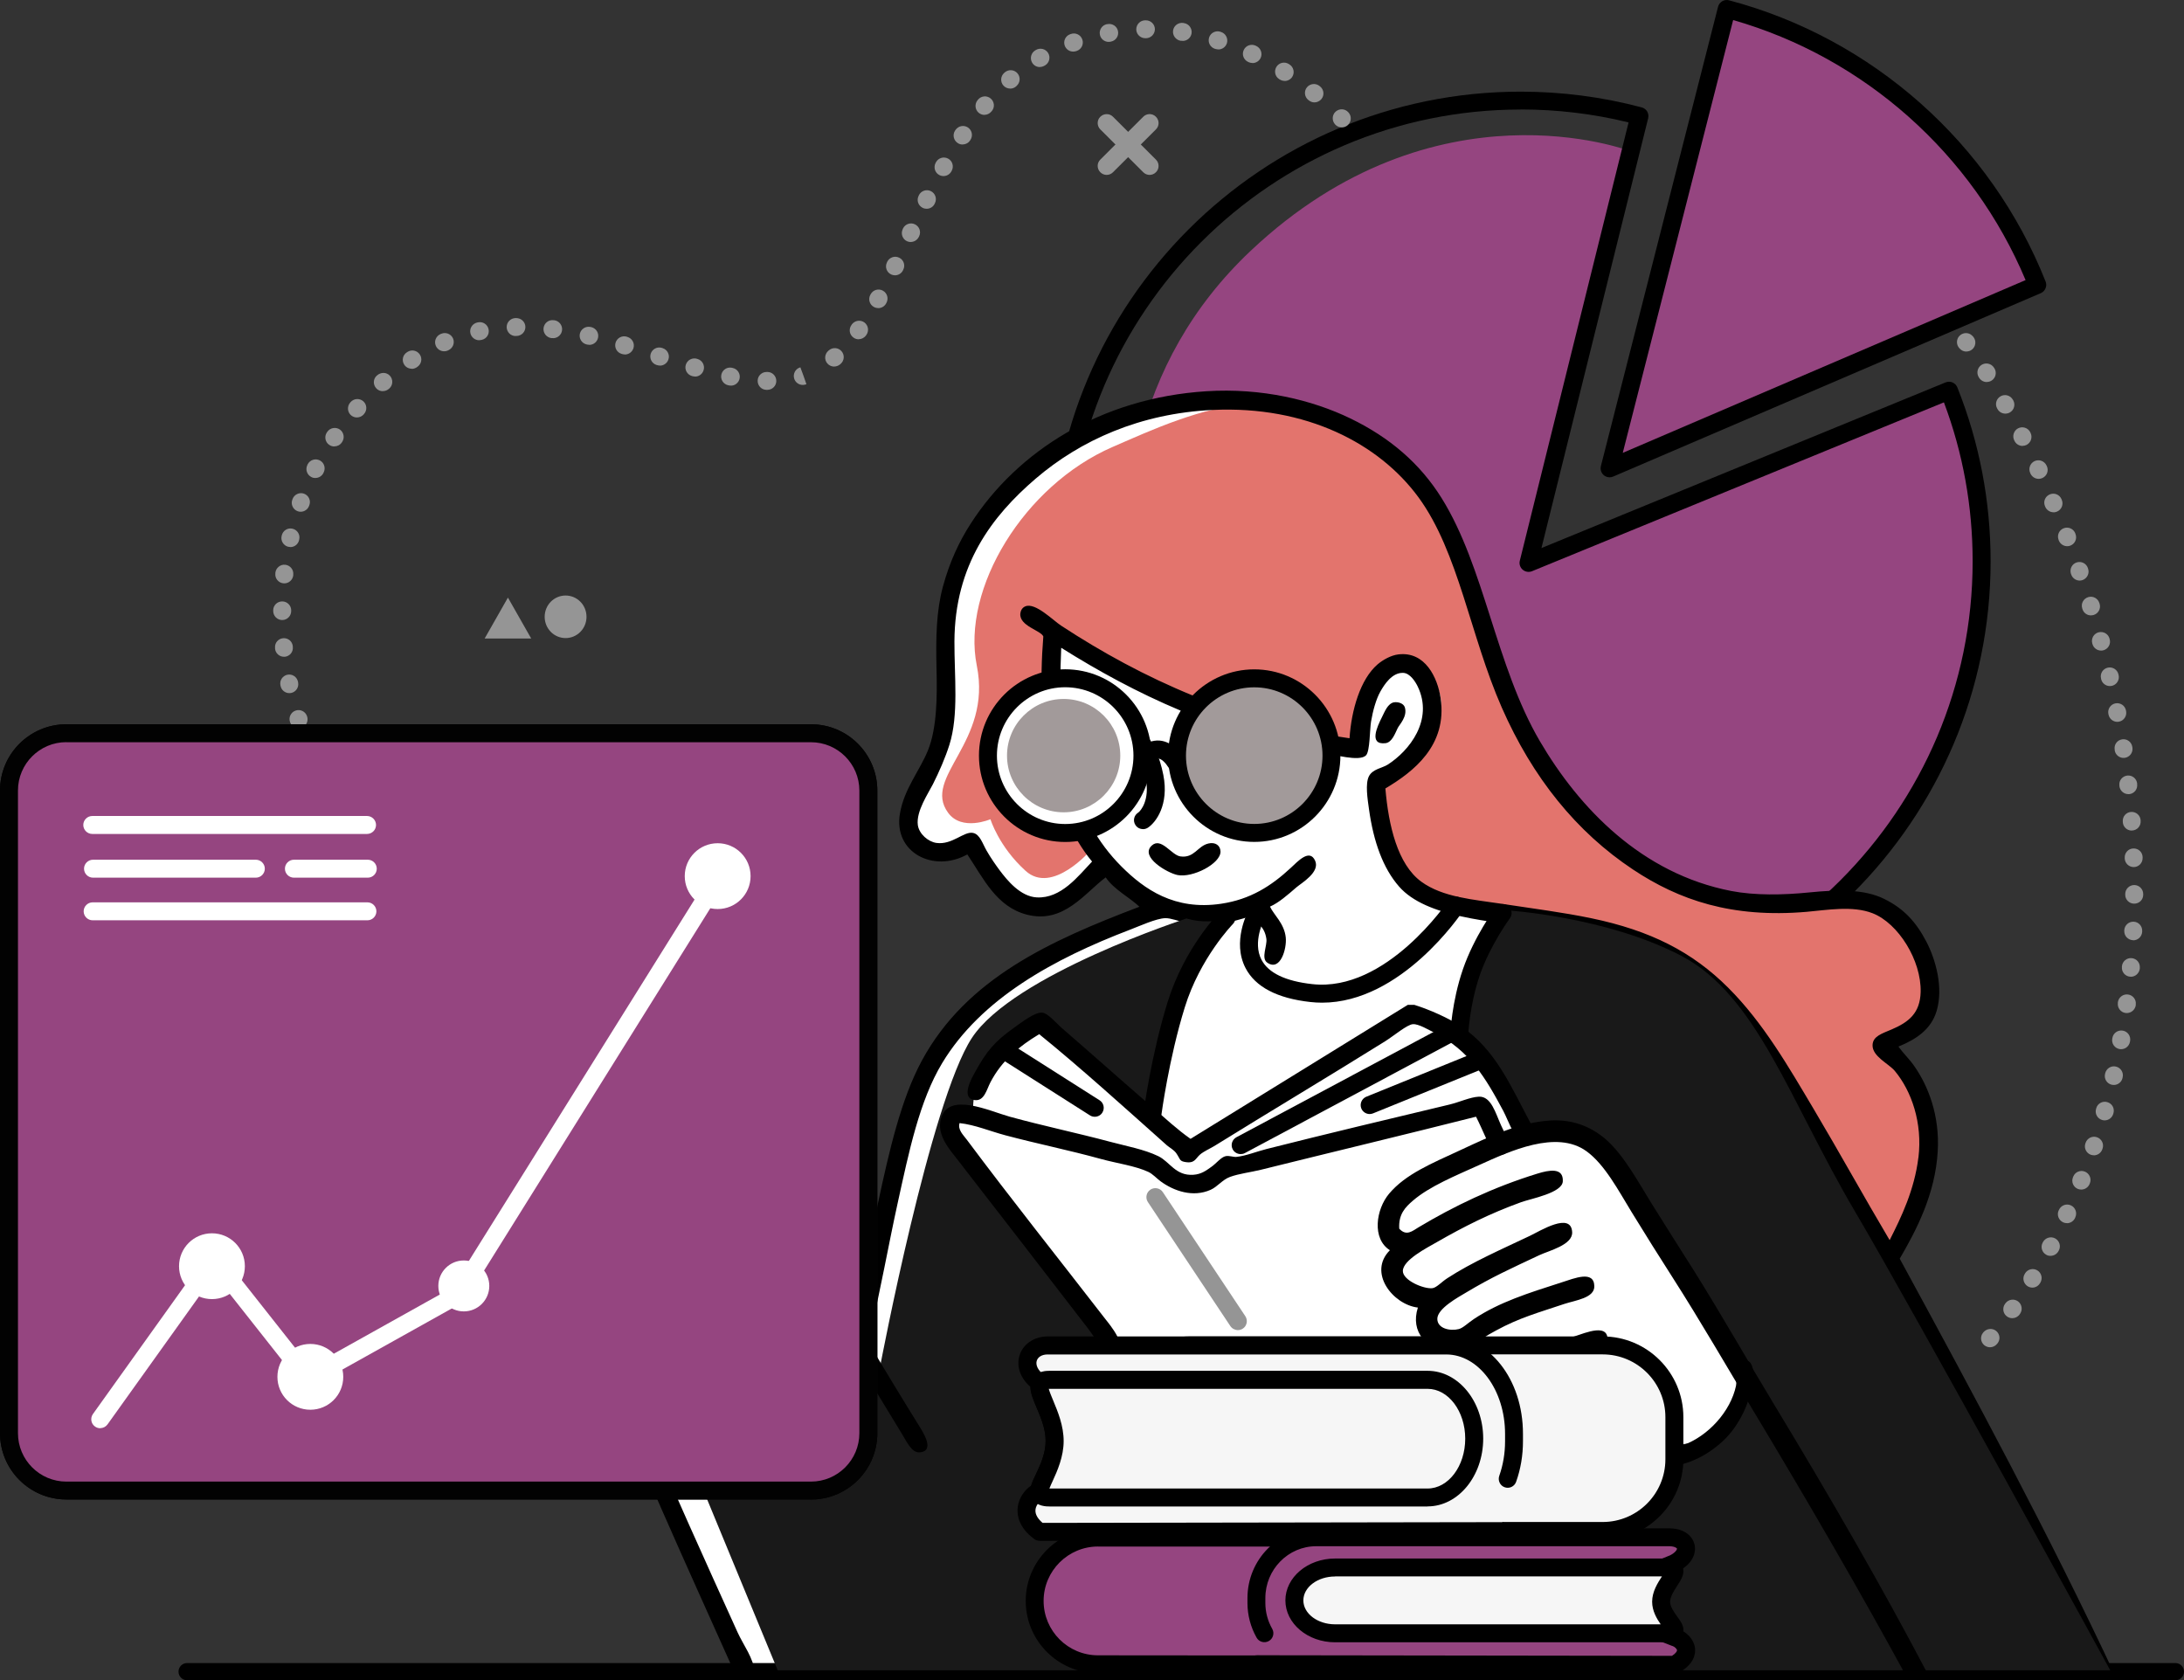 <svg width="607" height="467" viewBox="0 0 607 467" fill="none" xmlns="http://www.w3.org/2000/svg">
<rect x="0" y="0" width="607" height="467" fill="#333333" stroke="none"/>
<g clip-path="url(#clip0_3_4830)">
<path fill-rule="evenodd" clip-rule="evenodd" d="M425.387 157.528L543.017 108.51C543.017 108.51 566.555 176.248 532.66 223.69C493.648 278.273 395.053 301.125 359.214 269.128C324.091 237.786 281.558 131.956 347.649 69.66C398.963 21.276 452.916 41.96 452.916 41.96L425.407 157.549L425.387 157.528Z" fill="#954580"/>
<path d="M422.645 286.517C350.638 286.517 292.059 227.966 292.059 155.994C292.059 84.022 350.638 25.471 422.645 25.471C434.045 25.471 445.364 26.944 456.294 29.849C457.604 30.196 458.402 31.526 458.075 32.856L428.417 152.311L540.725 106.28C541.339 106.035 542.035 106.035 542.649 106.28C543.263 106.546 543.754 107.037 544 107.651C550.14 123.036 553.251 139.3 553.251 156.014C553.251 227.986 494.672 286.538 422.665 286.538L422.645 286.517ZM422.645 30.442C353.381 30.442 297.032 86.763 297.032 155.994C297.032 225.225 353.381 281.546 422.645 281.546C491.908 281.546 548.257 225.225 548.257 155.994C548.257 140.773 545.576 125.92 540.274 111.825L425.776 158.756C424.917 159.104 423.914 158.94 423.197 158.326C422.481 157.712 422.174 156.751 422.399 155.851L452.63 34.022C442.867 31.628 432.776 30.421 422.645 30.421V30.442Z" fill="black"/>
<path fill-rule="evenodd" clip-rule="evenodd" d="M587.064 465.159H207.28C207.28 465.159 174.572 393.269 164.256 365.793C153.961 338.318 141.782 293.003 143.133 285.658C144.484 278.293 146.715 272.647 146.715 272.647C146.715 272.647 144.361 266.018 145.2 262.847C146.039 259.656 146.715 258.694 146.715 258.694C146.715 258.694 144.525 249.14 146.715 245.867C148.905 242.594 149.355 242.839 149.355 242.839C149.355 242.839 147.247 227.045 158.975 224.55C170.703 222.054 197.987 224.365 195.572 233.797C193.157 243.228 185.174 237.356 181.429 236.804C177.663 236.272 174.858 233.879 171.993 235.863C169.127 237.847 167.469 240.957 167.469 240.957C167.469 240.957 175.432 246.194 181.429 251.514C191.049 260.065 188.04 264.525 188.04 264.525L198.417 263.768C198.417 263.768 199.809 253.191 203.125 249.631C206.441 246.072 213.809 242.103 213.113 246.604C212.438 251.104 211.025 258.04 211.414 263.584C211.803 269.128 211.946 274.099 208.406 280.932C204.865 287.766 199.359 293.187 199.359 293.187C199.359 293.187 210.145 321.624 217.473 334.86C224.78 348.097 239.169 371.44 239.169 371.44C239.169 371.44 250.242 310.331 258.225 297.135C266.207 283.96 285.058 266.714 301.248 260.167C317.439 253.621 321.062 252.25 321.062 252.25C321.062 252.25 319.997 251.35 316.354 248.854C312.69 246.358 305.404 240.18 305.404 240.18C305.404 240.18 296.889 253.15 289.93 251.493C282.971 249.836 280.719 248.67 277.485 243.392C274.251 238.093 269.564 233.96 269.564 233.96C269.564 233.96 256.956 240.855 254.479 231.137C252.002 221.399 262.421 212.622 263.158 203.048C263.894 193.474 262.298 168.371 267.313 156.465C276.155 135.454 314.184 96.583 361.261 114.423C408.337 132.242 406.904 154.869 411.06 166.837C415.235 178.825 428.109 224.59 456.335 239.811C484.56 255.032 518.865 246.542 525.394 253.396C531.923 260.249 542.198 272.176 536.897 279.787C531.596 287.418 523.695 291.1 523.695 291.1C523.695 291.1 536.651 296.419 535.382 315.609C534.113 334.799 526.131 350.49 526.131 350.49L587.064 465.138V465.159Z" fill="white"/>
<path fill-rule="evenodd" clip-rule="evenodd" d="M342.307 203.928C344.764 203.6 347.015 205.319 347.343 207.753L348.202 214.136C348.53 216.571 346.81 218.801 344.354 219.128C341.898 219.455 339.647 217.737 339.319 215.302L338.459 208.919C338.132 206.485 339.851 204.255 342.307 203.928Z" fill="black"/>
<path fill-rule="evenodd" clip-rule="evenodd" d="M307.266 203.743C309.722 203.416 311.974 205.135 312.301 207.569L313.161 213.952C313.488 216.387 311.769 218.617 309.313 218.944C306.857 219.271 304.605 217.553 304.278 215.118L303.418 208.735C303.09 206.301 304.81 204.071 307.266 203.743Z" fill="black"/>
<path d="M304.257 310.372C303.807 310.372 303.336 310.249 302.927 309.983L278.017 294.148C276.851 293.412 276.523 291.878 277.26 290.711C277.997 289.545 279.532 289.218 280.699 289.954L305.608 305.789C306.775 306.526 307.103 308.06 306.366 309.226C305.895 309.983 305.076 310.372 304.257 310.372Z" fill="black"/>
<path d="M380.665 309.615C379.682 309.615 378.741 309.022 378.352 308.06C377.84 306.792 378.454 305.339 379.723 304.807L409.913 292.553C411.183 292.041 412.636 292.655 413.168 293.923C413.68 295.192 413.066 296.644 411.797 297.176L381.606 309.431C381.299 309.553 380.972 309.615 380.665 309.615Z" fill="black"/>
<path d="M344.825 320.744C343.925 320.744 343.065 320.274 342.615 319.435C341.96 318.228 342.43 316.714 343.638 316.059L401.562 285.126C402.77 284.472 404.285 284.942 404.94 286.149C405.595 287.356 405.124 288.87 403.916 289.525L345.992 320.458C345.623 320.662 345.214 320.744 344.825 320.744Z" fill="black"/>
<path d="M344.047 369.66C343.249 369.66 342.45 369.271 341.959 368.555L319.035 334.083C318.278 332.937 318.585 331.382 319.731 330.625C320.877 329.868 322.433 330.175 323.19 331.321L346.114 365.793C346.872 366.939 346.565 368.494 345.418 369.251C344.988 369.537 344.518 369.66 344.047 369.66Z" fill="#959595"/>
<path d="M604.605 466.98H52.01C50.679 466.98 49.615 465.916 49.615 464.586C49.615 463.256 50.679 462.192 52.01 462.192H604.605C605.936 462.192 607 463.256 607 464.586C607 465.916 605.936 466.98 604.605 466.98Z" fill="black"/>
<path fill-rule="evenodd" clip-rule="evenodd" d="M303.173 236.252C303.173 236.252 292.488 248.793 285.038 242.021C277.567 235.249 275.275 227.68 275.275 227.68C275.275 227.68 267.333 231.117 263.505 225.879C256.198 215.896 275.807 206.444 271.488 185.024C267.169 163.604 284.608 134.922 309.17 124.243C331.418 114.566 363.021 99.304 391.513 130.421C402.422 142.328 408.583 162.684 417.63 191.203C424.691 213.461 439.694 230.216 458.709 241.816C490.23 261.088 509.675 244.026 523.511 251.391C530.061 254.869 538.33 265.977 537.061 274.304C535.812 282.63 525.107 290.241 525.107 290.241C525.107 290.241 538.862 301.657 536.876 316.939C534.891 332.221 525.906 349.427 525.906 349.427C525.906 349.427 486.648 281.567 476.455 272.299C466.282 263.052 429.358 256.423 415.255 253.764C401.153 251.125 395.381 248.833 390.735 242.614C386.089 236.374 382.568 216.714 382.568 216.714C382.568 216.714 409.279 201.78 397.53 188.011C382.589 170.54 378.393 206.546 378.393 206.546C378.393 206.546 352.378 207.508 331.746 196.379C311.114 185.249 293.266 176.248 293.266 176.248C293.266 176.248 289.029 184.022 293.471 200.757C297.892 217.491 303.234 236.231 303.234 236.231L303.173 236.252Z" fill="#E3746D"/>
<path fill-rule="evenodd" clip-rule="evenodd" d="M527.604 290.834C528.935 292.696 530.593 294.23 531.984 296.215C535.914 301.8 539.128 309.983 538.555 319.926C537.879 331.935 532.558 341.959 527.993 349.815C548.645 387.765 569.543 426.513 588.005 465.977C586.47 465.527 584.424 465.568 582.418 465.588C559.391 419.291 536.713 374.999 511.046 330.503C504.598 319.312 498.642 308.571 491.908 298.015C485.317 287.684 477.662 277.454 467.797 270.519C457.993 263.645 443.522 260.474 428.519 258.162C414.17 255.953 396.404 255.012 388.852 246.399C384.43 241.366 381.749 234.022 380.48 224.877C380.091 222.095 379.395 217.778 380.48 215.712C381.503 213.727 384.185 213.461 385.659 212.52C391.697 208.674 398.492 200.102 394.03 190.793C393.375 189.443 391.901 187.111 390.039 187.009C386.907 186.825 384.717 190.302 383.653 192.185C382.466 194.271 381.565 197.524 381.053 200.552C380.685 202.782 380.767 208.756 379.661 209.922C377.86 211.784 370.676 209.697 367.503 209.124C338.562 203.928 315.535 192.962 294.944 180.032C293.634 207.835 298.301 227.414 311.687 240.814C318.012 247.135 326.444 253.109 339.401 251.166C347.527 249.959 353.319 246.235 358.743 241.203C360.708 239.382 363.983 235.761 365.518 239.218C366.951 242.389 361.711 245.417 360.34 246.583C357.842 248.752 355.366 250.92 352.971 251.964C353.994 254.234 356.942 256.608 357.351 260.536C357.679 263.666 355.837 270.11 352.173 267.512C350.433 266.284 352.234 262.786 351.968 260.945C351.456 257.324 349.205 256.485 347.588 254.562C342.41 256.505 336.146 257.467 329.453 256.362C327.509 256.035 325.442 255.135 323.865 255.175C321.348 255.237 316.64 257.405 314.102 258.367C292.856 266.489 272.695 277.516 261.868 295.437C255.523 305.953 252.616 320.13 249.505 334.287C246.885 346.194 244.818 358.183 241.727 371.153C241.175 373.465 240.131 374.692 238.944 374.733C234.87 374.917 236.835 368.228 237.347 365.773C239.66 354.684 241.83 344.537 244.122 333.899C247.11 320.028 250.426 305.38 256.28 294.639C268.581 272.054 291.628 261.497 316.681 252.004C314.123 249.509 309.62 247.258 307.307 243.842C301.494 248.158 295.64 256.853 285.386 254.193C276.912 252.004 273.309 244.087 268.847 237.459C259.432 242.696 248.257 236.906 250.119 226.104C251.286 219.251 255.564 214.279 257.897 208.572C260.435 202.332 260.476 193.453 260.292 186.047C260.067 176.923 260.251 169.64 262.093 162.929C263.894 156.342 266.453 150.675 269.871 145.397C282.848 125.348 306.017 110.597 335.266 108.735C350.679 107.754 364.699 111.15 375.343 116.305C386.293 121.604 394.685 128.846 400.662 138.42C412.656 157.631 415.685 185.004 427.966 205.973C438.896 224.611 456.253 242.798 481.183 247.626C487.671 248.874 495.47 248.772 502.92 248.015C510.677 247.238 518.066 247.054 523.654 249.815C529.078 252.475 532.517 256.178 535.423 261.763C537.9 266.509 540.254 274.447 538.207 281.096C536.672 286.067 532.639 288.829 527.645 290.855L527.604 290.834ZM533.192 321.726C534.359 312.049 531.268 303.211 526.622 297.626C524.923 295.601 520.338 293.596 520.441 290.445C520.522 287.97 523.06 287.254 525.824 286.067C530.572 284.022 533.642 281.526 533.806 275.716C534.031 266.898 527.584 256.587 520.441 253.805C514.914 251.636 507.73 252.925 502.101 253.416C481.306 255.196 466.63 250.143 453.858 241.653C438.179 231.239 425.981 216.203 417.384 196.624C408.603 176.657 405.41 153.478 394.255 138.236C383.305 123.281 363.021 112.704 337.047 113.932C316.927 114.873 300.307 122.34 287.801 133.06C275.725 143.433 265.347 156.956 265.266 178.293C265.225 187.847 266.494 198.69 263.874 206.976C262.768 210.495 261.029 214.484 259.289 217.942C257.958 220.56 254.581 225.491 255.093 229.296C255.441 231.792 257.999 233.96 260.271 234.267C264.651 234.881 267.906 230.953 270.444 231.485C272.368 231.874 273.064 234.451 274.231 236.456C275.377 238.461 276.809 240.486 277.812 241.837C279.941 244.68 283.605 249.181 288.169 249.406C294.944 249.754 299.672 243.473 303.52 239.443C292.12 225.634 287.924 202.23 289.97 176.882C289.315 175.204 283.216 173.977 283.584 170.499C283.646 169.865 283.994 168.903 284.976 168.514C287.76 167.369 292.672 172.422 294.944 173.895C317.377 188.604 343.822 200.716 375.077 205.176C375.588 197.361 378.065 188.789 382.854 184.656C384.308 183.408 386.58 182.119 388.626 181.874C396.097 180.953 399.556 188.338 400.395 194.026C402.319 207.262 392.781 214.505 385.044 219.128C385.904 229.439 388.442 240.221 395.012 245.028C401.01 249.406 409.463 249.979 417.548 251.207C426.021 252.495 434.516 253.58 442.273 255.196C458.709 258.612 470.335 264.525 480.344 274.529C490.066 284.247 497.025 296.358 504.066 308.203C511.169 320.151 517.943 332.446 525.189 344.66C528.464 338.215 532.087 330.625 533.172 321.747L533.192 321.726Z" fill="black"/>
<path fill-rule="evenodd" clip-rule="evenodd" d="M387.459 195.192C388.401 195.008 390.079 195.397 390.448 196.583C391.226 199.14 388.954 201.35 388.462 202.352C387.746 203.784 386.907 206.321 385.065 206.546C380.316 207.078 382.813 201.861 384.062 199.365C384.901 197.688 385.679 195.54 387.459 195.171V195.192Z" fill="black"/>
<path fill-rule="evenodd" clip-rule="evenodd" d="M335.819 234.431C337.784 233.96 339.155 234.963 339.217 236.62C339.319 240.016 331.459 244.046 327.263 243.187C324.5 242.635 316.743 238.175 320.079 235.024C322.719 232.528 325.564 237.663 328.062 238.011C331.93 238.563 332.831 235.126 335.839 234.431H335.819Z" fill="black"/>
<path fill-rule="evenodd" clip-rule="evenodd" d="M216.531 333.53C216.531 333.53 208.569 361.558 192.563 367.287C176.578 373.015 176.905 369.169 176.905 369.169L216.143 464.197H586.491C586.491 464.197 533.336 366.877 515.365 336.354C497.394 305.81 488.326 276.657 467.265 265.63C446.183 254.623 418.592 252.986 418.592 252.986C418.592 252.986 409.299 265.486 408.215 271.644C407.13 277.823 405.758 288.625 405.758 288.625C405.758 288.625 411.94 289.627 414.805 295.601C417.671 301.575 424.057 314.463 424.057 314.463C424.057 314.463 433.022 306.403 444.627 319.558C456.233 332.712 485.195 381.034 485.195 381.034C485.195 381.034 488.06 392.512 479.525 397.442C471.01 402.372 463.683 401.411 463.683 401.411L330.497 398.956L311.073 374.447C311.073 374.447 265.45 317.798 265.041 313.911C264.631 310.044 270.506 309.39 270.506 309.39C270.506 309.39 269.605 301.493 275.029 296.01C280.453 290.527 290.114 283.94 290.114 283.94L320.304 308.837C320.304 308.837 320.652 287.847 326.158 276.779C331.664 265.732 340.875 255.462 340.875 255.462C340.875 255.462 335.676 256.812 330.497 255.462C325.319 254.112 329.74 255.278 329.74 255.278C329.74 255.278 281.661 270.846 270.117 288.461C258.573 306.096 244.654 379.541 244.654 379.541L216.552 333.53H216.531Z" fill="#191919"/>
<path fill-rule="evenodd" clip-rule="evenodd" d="M217.145 330.912C217.309 337.684 215.201 342.859 212.949 347.851C210.821 352.598 208.037 357.119 204.373 360.597C198.028 366.632 188.899 372.381 177.458 371.562C173.794 371.296 170.642 369.885 167.49 368.166C164.972 366.816 160.367 364.77 160.715 361.783C160.756 361.456 161.554 360.208 162.107 359.983C163.99 359.267 167.244 362.683 168.882 363.563C171.317 364.893 174.613 366.12 176.864 366.346C188.551 367.553 197.987 360.719 203.186 354.787C207.771 349.57 210.8 342.491 212.56 334.86C213.195 332.098 213.625 327.904 217.145 330.871V330.912Z" fill="black"/>
<path fill-rule="evenodd" clip-rule="evenodd" d="M487.262 381.321V383.305C486.464 389.893 483.291 396.337 478.89 400.449C474.49 404.561 468.247 407.917 461.349 407.63C460.612 406.219 460.06 405.809 460.162 404.848C460.449 402.127 465.463 402.475 467.735 401.656C474.797 399.12 480.999 392.225 482.493 385.126C482.8 383.633 482.063 378.58 484.478 378.15C486.545 377.782 487.098 379.439 487.262 381.341V381.321Z" fill="black"/>
<path fill-rule="evenodd" clip-rule="evenodd" d="M167.408 220.13H176.373C183.271 221.031 190.701 222.749 194.712 226.698C198.437 230.38 199.277 238.686 193.32 240.855C184.642 243.985 173.958 233.817 168.595 241.857C173.876 243.657 178.154 246.174 182.35 249.631C185.85 252.495 190.475 256.628 191.315 262.193C191.847 265.732 190.475 268.351 189.329 269.967C188.654 270.908 187.2 271.808 186.934 272.954C186.648 274.243 187.057 275.756 186.934 276.943C186.443 281.28 184.785 283.51 183.537 287.111C182.534 290.016 182.35 291.796 180.937 293.882C179.812 295.56 178.461 297.34 176.352 298.67C170.601 302.291 159.691 300.245 162.393 291.489C159.712 290.057 154.984 290.466 155.414 286.906C155.762 284.022 159.139 284.799 161.8 285.72C164.461 286.64 166.855 287.827 167.572 289.709C168.493 292.082 166.548 293.555 167.961 294.68C170.089 296.399 173.057 294.537 174.531 293.289C187.241 282.569 164.379 268.842 151.995 272.77C142.089 275.92 145.548 294.353 147.8 304.643C149.498 312.315 152.139 321.89 154.574 329.541C168.8 374.161 186.955 413.849 205.008 453.682C206.666 457.323 209.388 460.719 209.797 464.831C208.139 464.034 205.929 463.788 203.616 463.645C190.619 434.615 176.966 404.93 164.952 373.976C155.803 350.429 146.592 327.516 141.823 300.859C140.615 294.169 139.408 286.251 140.82 279.132C141.229 277.066 142.785 274.611 142.805 272.954C142.846 271.235 141.721 268.821 141.618 266.387C141.495 263.686 141.905 261.456 142.805 259.206C141.925 255.482 141.618 252.168 142.601 248.445C143.297 245.806 145.671 243.698 145.998 242.062C146.694 238.522 146.715 235.883 147.8 233.101C150.89 225.102 157.215 221.358 167.326 220.151L167.408 220.13ZM174.592 225.306C161.227 224.631 152.2 228.866 151.463 240.241C155.066 239.238 160.572 239.525 164.031 240.446C164.379 237.07 168.288 233.94 171.809 233.469C178.276 232.61 185.891 237.336 192.133 235.454C193.587 227.782 181.633 225.634 174.592 225.286V225.306ZM181.367 255.585C175.923 250.143 166.773 245.376 158.443 244.824C150.993 244.333 146.612 247.054 147.288 254.193C161.759 247.524 179.668 256.423 185.358 266.755C187.548 262.847 184.089 258.306 181.367 255.605V255.585ZM157.849 256.976C150.542 257.058 144.954 260.822 147.288 269.128C158.279 263.379 173.241 269.333 179.177 276.104C179.893 276.923 180.671 278.887 181.367 278.498C184.253 265.957 169.844 256.853 157.849 256.976Z" fill="black"/>
<path fill-rule="evenodd" clip-rule="evenodd" d="M200.894 293.248C215.958 330.175 235.157 363.522 255.318 396.071C256.383 397.79 260.128 403.354 255.523 403.641C253.333 403.784 251.839 400.368 250.529 398.26C231.186 366.714 211.291 332.999 196.902 297.033C195.47 297.504 193.116 297.585 192.522 295.846C191.847 293.862 194.262 292.041 195.511 290.855C199.768 286.845 204.128 282.364 206.481 276.902C208.467 272.299 208.713 267.553 208.876 262.745C209.06 257.59 210.248 253.334 210.862 248.199C203.882 247.279 202.142 254.93 201.487 261.743C201.221 264.607 201.242 266.857 198.888 266.918C194.467 267.041 196.8 257.753 197.496 254.971C198.867 249.488 201.712 243.248 208.262 242.614C210.616 242.389 214.137 243.044 215.446 245.396C217.33 248.792 214.832 255.278 214.444 259.144C213.891 264.729 214.055 269.66 213.052 273.69C210.964 282.017 206.093 287.602 200.894 293.207V293.248Z" fill="black"/>
<path fill-rule="evenodd" clip-rule="evenodd" d="M536.201 465.997C534.134 466.182 532.537 466.857 530.429 467C516.92 442.164 502.633 417.573 487.18 391.877C479.934 379.848 472.689 367.266 464.849 355.012C461.226 349.345 457.276 343.084 453.49 336.886C449.805 330.871 446.019 323.629 440.922 319.946C432.592 313.911 419.615 319.946 411.223 323.731C404.591 326.738 397.346 329.664 392.679 333.694C390.612 335.474 388.647 337.438 388.892 341.468C390.898 343.678 392.597 342.082 394.275 341.08C404.039 335.249 414.866 329.991 427.372 326.145C430.381 325.224 434.577 324.324 434.352 328.334C434.168 331.546 425.51 333.121 422.787 334.103C414.027 337.274 406.904 340.875 399.27 345.253C396.609 346.787 389.916 350.183 389.895 353.232C389.895 355.85 395.688 358.264 398.062 358.019C399.249 357.896 400.58 356.321 402.258 355.237C409.115 350.777 417.261 347.237 425.182 343.473C427.986 342.143 436.706 336.661 436.951 342.471C437.095 346.01 430.524 347.565 427.782 348.854C419.881 352.577 414.662 354.909 407.457 359.226C405.39 360.474 399.413 363.665 399.474 366.591C399.536 369.251 403.036 369.987 405.451 369.373C406.638 369.066 407.969 367.696 409.627 366.591C416.708 361.886 424.711 359.39 433.943 356.423C437.647 355.237 442.989 352.986 443.112 357.426C443.194 360.76 437.893 361.354 434.741 362.397C427.372 364.872 422.317 366.223 415.808 369.762C413.454 371.051 408.828 373.485 409.033 376.145C409.299 379.664 415.542 377.72 418.203 376.943C425.162 374.917 430.443 373.608 437.729 371.358C440.451 370.519 447.656 367.307 446.694 373.158C446.305 375.572 441.925 376.227 438.916 377.147C435.355 378.232 432.981 378.845 429.747 379.746C420.27 382.344 404.08 389.995 402.831 375.552C396.629 375.081 391.881 370.294 394.071 363.399C387.132 362.581 380.091 353.661 386.293 347.462C381.237 344.271 382.404 336.108 386.088 331.73C390.694 326.288 397.816 323.383 406.024 319.578C414.211 315.773 422.03 312.008 430.75 311.415C437.627 310.945 443.01 313.625 446.694 317C451.504 321.399 455.25 328.395 459.057 334.533C462.966 340.834 466.978 347.074 470.621 352.863C478.399 365.261 485.604 377.986 492.952 390.118C508.753 416.243 522.999 440.854 536.201 466.038V465.997Z" fill="black"/>
<path fill-rule="evenodd" clip-rule="evenodd" d="M206.686 466.202C206.481 466.652 205.437 466.284 204.885 466.407C205.089 465.609 206.092 466.223 206.686 466.202Z" fill="black"/>
<path fill-rule="evenodd" clip-rule="evenodd" d="M447.349 130.155L566.207 79.173C551.368 41.714 519.356 12.93 479.893 2.496L447.349 130.155Z" fill="#954580"/>
<path d="M447.349 132.651C446.776 132.651 446.183 132.447 445.732 132.058C445.016 131.444 444.709 130.462 444.934 129.542L477.499 1.882C477.662 1.248 478.072 0.696 478.645 0.348C479.218 -9.92176e-06 479.914 -0.082 480.548 0.082C520.42 10.638 553.312 39.853 568.54 78.253C569.032 79.501 568.438 80.933 567.21 81.465L448.352 132.447C448.045 132.59 447.697 132.651 447.37 132.651H447.349ZM481.695 5.565L451.013 125.859L562.973 77.844C548.277 42.799 518.169 16.019 481.674 5.565H481.695Z" fill="black"/>
<path d="M319.506 48.609C318.872 48.609 318.237 48.363 317.746 47.872L305.813 35.966C304.831 34.984 304.831 33.408 305.813 32.447C306.795 31.485 308.372 31.465 309.334 32.447L321.266 44.353C322.249 45.335 322.249 46.911 321.266 47.872C320.775 48.363 320.141 48.609 319.506 48.609Z" fill="#959595"/>
<path d="M307.573 48.609C306.939 48.609 306.304 48.363 305.813 47.872C304.831 46.89 304.831 45.315 305.813 44.353L317.746 32.447C318.728 31.465 320.304 31.465 321.266 32.447C322.249 33.429 322.249 35.004 321.266 35.965L309.334 47.872C308.842 48.363 308.208 48.609 307.573 48.609Z" fill="#959595"/>
<path d="M141.168 166.08L147.636 177.455H134.7L141.168 166.08Z" fill="#959595"/>
<path fill-rule="evenodd" clip-rule="evenodd" d="M157.194 165.507C160.408 165.507 163.007 168.146 163.007 171.42C163.007 174.693 160.408 177.332 157.194 177.332C153.981 177.332 151.381 174.693 151.381 171.42C151.381 168.146 153.981 165.507 157.194 165.507Z" fill="#959595"/>
<path d="M553.087 374.427C552.534 374.427 551.982 374.242 551.511 373.874C550.447 372.994 550.283 371.44 551.163 370.376L551.245 370.273C552.125 369.21 553.722 369.026 554.786 369.885C555.85 370.764 556.035 372.299 555.154 373.363L555.032 373.506C554.54 374.099 553.824 374.427 553.108 374.427H553.087ZM559.268 366.346C558.757 366.346 558.266 366.202 557.815 365.875C556.689 365.077 556.444 363.522 557.242 362.397L557.344 362.254C558.143 361.129 559.698 360.863 560.824 361.64C561.95 362.438 562.216 363.993 561.438 365.118L561.315 365.302C560.824 365.977 560.067 366.346 559.289 366.346H559.268ZM564.856 357.855C564.426 357.855 563.976 357.733 563.567 357.487C562.4 356.771 562.011 355.237 562.728 354.071L562.83 353.886C563.546 352.72 565.081 352.352 566.248 353.068C567.415 353.784 567.783 355.319 567.067 356.485L566.964 356.648C566.494 357.426 565.675 357.855 564.836 357.855H564.856ZM569.912 349.038C569.523 349.038 569.134 348.956 568.766 348.751C567.538 348.117 567.067 346.603 567.701 345.396L567.804 345.192C568.459 343.985 569.973 343.535 571.181 344.169C572.388 344.823 572.859 346.337 572.204 347.544L572.122 347.688C571.672 348.547 570.812 349.017 569.912 349.017V349.038ZM574.435 339.934C574.087 339.934 573.739 339.873 573.412 339.709C572.163 339.136 571.59 337.663 572.163 336.415L572.266 336.211C572.839 334.963 574.333 334.41 575.581 335.003C576.83 335.576 577.362 337.07 576.789 338.318L576.728 338.481C576.318 339.402 575.397 339.954 574.456 339.954L574.435 339.934ZM578.447 330.605C578.14 330.605 577.833 330.544 577.546 330.441C576.257 329.95 575.622 328.498 576.134 327.209L576.216 327.004C576.728 325.715 578.181 325.102 579.45 325.613C580.719 326.125 581.353 327.577 580.842 328.846L580.78 329.009C580.391 329.991 579.45 330.605 578.447 330.605ZM581.947 321.071C581.681 321.071 581.415 321.031 581.149 320.949C579.839 320.499 579.143 319.087 579.593 317.798L579.655 317.614C580.105 316.305 581.517 315.609 582.807 316.059C584.117 316.509 584.813 317.921 584.362 319.21L584.301 319.394C583.953 320.437 582.97 321.092 581.947 321.092V321.071ZM584.956 311.374C584.731 311.374 584.485 311.333 584.26 311.272C582.93 310.883 582.172 309.513 582.561 308.183L582.602 308.019C582.97 306.689 584.342 305.912 585.672 306.301C587.003 306.669 587.78 308.04 587.392 309.369L587.33 309.574C587.023 310.658 586.02 311.374 584.935 311.374H584.956ZM587.473 301.534C587.289 301.534 587.084 301.513 586.9 301.472C585.57 301.145 584.731 299.815 585.058 298.465L585.099 298.301C585.406 296.951 586.737 296.112 588.067 296.419C589.418 296.726 590.257 298.056 589.95 299.386L589.909 299.611C589.643 300.756 588.62 301.534 587.494 301.534H587.473ZM589.52 291.591C589.377 291.591 589.213 291.591 589.07 291.55C587.719 291.305 586.818 290.016 587.064 288.645L587.105 288.441C587.351 287.09 588.64 286.19 590.011 286.436C591.362 286.681 592.263 287.97 592.017 289.341L591.976 289.545C591.751 290.752 590.707 291.591 589.52 291.591ZM591.096 281.546C590.973 281.546 590.871 281.546 590.748 281.526C589.377 281.342 588.435 280.073 588.62 278.702V278.539C588.824 277.168 590.073 276.207 591.444 276.391C592.816 276.575 593.778 277.823 593.593 279.173V279.398C593.389 280.646 592.324 281.546 591.096 281.546ZM592.222 271.44C592.222 271.44 592.079 271.44 591.997 271.44C590.625 271.317 589.623 270.11 589.745 268.739V268.535C589.889 267.164 591.096 266.162 592.468 266.284C593.839 266.407 594.842 267.614 594.719 268.985V269.189C594.576 270.478 593.491 271.46 592.222 271.46V271.44ZM592.897 261.313C591.424 261.252 590.359 260.106 590.4 258.735V258.51C590.482 257.139 591.649 256.096 593.02 256.157C594.392 256.219 595.456 257.405 595.374 258.776V258.94C595.313 260.29 594.207 261.333 592.877 261.333L592.897 261.313ZM593.163 251.145C591.751 251.145 590.646 250 590.666 248.629V248.465C590.666 247.094 591.792 245.969 593.163 245.969C594.535 245.969 595.661 247.094 595.661 248.465V248.69C595.661 250.061 594.535 251.145 593.163 251.145ZM593.02 240.977C591.669 240.977 590.564 239.893 590.523 238.543V238.379C590.462 237.009 591.547 235.842 592.918 235.802C594.33 235.761 595.456 236.824 595.497 238.195V238.42C595.538 239.791 594.453 240.937 593.082 240.977C593.061 240.977 593.041 240.977 593.02 240.977ZM592.468 230.83C591.158 230.83 590.073 229.807 589.991 228.498V228.334C589.868 226.964 590.892 225.757 592.263 225.654C593.655 225.552 594.842 226.575 594.944 227.946V228.171C595.047 229.541 594.003 230.728 592.631 230.81C592.57 230.81 592.529 230.81 592.468 230.81V230.83ZM591.526 220.703C590.257 220.703 589.193 219.742 589.049 218.473V218.31C588.865 216.939 589.848 215.712 591.219 215.548C592.59 215.384 593.819 216.366 593.982 217.737V217.962C594.146 219.333 593.164 220.56 591.792 220.703C591.71 220.703 591.608 220.703 591.526 220.703ZM590.196 210.638C588.968 210.638 587.903 209.738 587.739 208.49V208.326C587.494 206.976 588.435 205.687 589.786 205.482C591.137 205.257 592.427 206.198 592.631 207.569L592.672 207.794C592.856 209.165 591.915 210.413 590.544 210.617C590.421 210.617 590.298 210.638 590.196 210.638ZM588.476 200.613C587.289 200.613 586.245 199.775 586.02 198.568L585.979 198.404C585.713 197.054 586.593 195.744 587.944 195.478C589.295 195.212 590.605 196.092 590.871 197.442L590.912 197.667C591.158 199.018 590.257 200.327 588.906 200.572C588.763 200.593 588.599 200.613 588.456 200.613H588.476ZM586.389 190.671C585.263 190.671 584.239 189.893 583.973 188.748L583.932 188.523C583.625 187.172 584.485 185.843 585.815 185.556C587.146 185.249 588.497 186.109 588.783 187.438L588.824 187.602C589.152 188.932 588.313 190.282 586.982 190.609C586.798 190.65 586.593 190.671 586.409 190.671H586.389ZM583.953 180.81C582.868 180.81 581.865 180.094 581.558 178.989L581.497 178.784C581.149 177.455 581.927 176.084 583.257 175.736C584.587 175.388 585.959 176.166 586.307 177.496L586.348 177.659C586.716 178.989 585.938 180.36 584.608 180.728C584.383 180.789 584.158 180.81 583.932 180.81H583.953ZM581.149 171.031C580.084 171.031 579.102 170.356 578.774 169.271L578.713 169.067C578.304 167.757 579.041 166.366 580.371 165.957C581.681 165.548 583.073 166.284 583.482 167.614L583.544 167.798C583.953 169.108 583.216 170.499 581.906 170.908C581.66 170.99 581.415 171.01 581.169 171.01L581.149 171.031ZM578.017 161.354C576.994 161.354 576.032 160.72 575.663 159.697L575.581 159.472C575.152 158.163 575.848 156.751 577.137 156.321C578.447 155.871 579.859 156.587 580.289 157.876L580.33 158.019C580.801 159.308 580.105 160.74 578.815 161.211C578.529 161.313 578.263 161.354 577.976 161.354H578.017ZM574.538 151.8C573.535 151.8 572.593 151.186 572.204 150.204L572.143 150.02C571.652 148.731 572.286 147.299 573.576 146.808C574.865 146.317 576.298 146.951 576.789 148.24L576.85 148.424C577.342 149.713 576.707 151.145 575.418 151.636C575.131 151.759 574.824 151.8 574.517 151.8H574.538ZM570.731 142.369C569.769 142.369 568.847 141.796 568.438 140.855L568.356 140.65C567.824 139.382 568.418 137.929 569.707 137.397C570.976 136.866 572.429 137.459 572.962 138.748L573.023 138.911C573.576 140.18 572.982 141.632 571.713 142.185C571.386 142.328 571.058 142.389 570.731 142.389V142.369ZM566.596 133.081C565.654 133.081 564.774 132.549 564.345 131.649L564.263 131.465C563.69 130.217 564.222 128.744 565.47 128.15C566.719 127.578 568.193 128.109 568.786 129.357L568.868 129.521C569.462 130.769 568.929 132.242 567.681 132.835C567.333 132.999 566.985 133.081 566.616 133.081H566.596ZM562.134 123.936C561.233 123.936 560.353 123.445 559.903 122.565L559.821 122.381C559.207 121.154 559.698 119.66 560.906 119.026C562.134 118.412 563.628 118.883 564.263 120.11L564.345 120.294C564.959 121.522 564.467 123.015 563.239 123.65C562.871 123.834 562.502 123.915 562.114 123.915L562.134 123.936ZM557.344 114.955C556.464 114.955 555.625 114.505 555.175 113.686L555.073 113.523C554.397 112.316 554.827 110.802 556.035 110.127C557.242 109.452 558.757 109.881 559.432 111.088L559.535 111.252C560.21 112.459 559.78 113.973 558.573 114.648C558.184 114.852 557.774 114.955 557.365 114.955H557.344ZM552.187 106.178C551.347 106.178 550.529 105.749 550.058 104.992L549.955 104.828C549.239 103.662 549.587 102.127 550.754 101.391C551.92 100.675 553.456 101.023 554.192 102.189L554.315 102.373C555.032 103.539 554.663 105.073 553.496 105.79C553.087 106.035 552.637 106.158 552.207 106.158L552.187 106.178ZM546.517 97.709C545.8 97.709 545.084 97.402 544.593 96.808C544.163 96.358 543.897 95.745 543.897 95.069C543.897 93.699 545.023 92.573 546.394 92.573C547.602 92.573 548.257 93.392 548.461 93.637C549.321 94.701 549.157 96.276 548.093 97.136C547.643 97.504 547.069 97.688 546.537 97.688L546.517 97.709ZM544.613 96.829C544.757 96.993 544.982 97.156 545.268 97.299C545.023 97.177 544.818 97.013 544.613 96.829Z" fill="#959595"/>
<path d="M82.957 202.393C81.954 202.393 81.013 201.779 80.644 200.777L80.603 200.654C80.153 199.345 80.849 197.933 82.159 197.483C83.469 197.033 84.881 197.729 85.331 199.038C85.802 200.327 85.147 201.779 83.837 202.25C83.551 202.352 83.264 202.393 82.978 202.393H82.957Z" fill="#959595"/>
<path d="M80.419 192.635C79.252 192.635 78.209 191.816 77.983 190.63L77.942 190.466C77.656 189.116 78.536 187.807 79.866 187.52C81.217 187.234 82.527 188.113 82.814 189.443L82.855 189.668C83.121 191.018 82.241 192.328 80.89 192.594C80.726 192.614 80.562 192.635 80.419 192.635ZM78.925 182.528C77.656 182.528 76.571 181.567 76.448 180.298V180.073C76.305 178.703 77.308 177.496 78.679 177.373C80.071 177.25 81.258 178.253 81.381 179.623V179.787C81.545 181.158 80.542 182.385 79.171 182.528C79.089 182.528 79.007 182.528 78.904 182.528H78.925ZM78.434 172.32C77.062 172.32 75.936 171.194 75.936 169.824V169.599C75.936 168.228 77.062 167.144 78.434 167.144C79.846 167.144 80.951 168.289 80.931 169.66V169.824C80.931 171.194 79.805 172.32 78.434 172.32ZM79.007 162.111C79.007 162.111 78.823 162.111 78.72 162.111C77.349 161.947 76.366 160.72 76.53 159.349V159.185C76.694 157.815 77.901 156.812 79.273 156.956C80.644 157.099 81.647 158.326 81.504 159.697V159.922C81.34 161.19 80.255 162.131 79.007 162.131V162.111ZM80.706 152.025C80.521 152.025 80.337 152.005 80.132 151.964C78.802 151.657 77.963 150.307 78.27 148.977L78.311 148.813C78.618 147.463 79.948 146.624 81.279 146.931C82.63 147.238 83.469 148.568 83.162 149.897L83.121 150.122C82.855 151.268 81.831 152.046 80.706 152.046V152.025ZM83.592 142.226C83.305 142.226 83.019 142.185 82.732 142.082C81.442 141.612 80.767 140.18 81.238 138.891L81.299 138.727C81.749 137.438 83.182 136.743 84.472 137.193C85.761 137.643 86.457 139.075 85.986 140.364L85.904 140.589C85.536 141.591 84.574 142.226 83.571 142.226H83.592ZM87.665 132.856C87.276 132.856 86.887 132.774 86.519 132.569C85.29 131.935 84.82 130.442 85.434 129.214L85.516 129.03C86.15 127.803 87.644 127.332 88.872 127.946C90.1 128.58 90.571 130.073 89.957 131.301L89.875 131.485C89.425 132.344 88.565 132.835 87.665 132.835V132.856ZM92.904 124.079C92.434 124.079 91.942 123.936 91.513 123.65C90.367 122.872 90.08 121.338 90.837 120.192L90.981 119.988C91.779 118.862 93.334 118.596 94.46 119.374C95.586 120.172 95.852 121.726 95.074 122.852L94.992 122.974C94.501 123.69 93.723 124.059 92.925 124.059L92.904 124.079ZM99.188 116.019C98.595 116.019 98.022 115.814 97.551 115.405C96.527 114.505 96.425 112.929 97.326 111.886L97.448 111.743C98.37 110.72 99.925 110.618 100.969 111.518C101.992 112.418 102.095 113.993 101.194 115.037L101.071 115.18C100.58 115.732 99.884 116.019 99.209 116.019H99.188ZM106.393 108.715C105.718 108.715 105.022 108.449 104.551 107.897C103.63 106.874 103.691 105.319 104.715 104.398C105.861 103.355 107.437 103.416 108.378 104.439C109.299 105.462 109.238 107.037 108.215 107.958L108.092 108.06C107.621 108.49 107.007 108.695 106.393 108.695V108.715ZM213.257 108.347H213.031C211.66 108.347 210.555 107.201 210.575 105.83C210.575 104.46 211.701 103.375 213.072 103.375C213.113 103.375 213.297 103.375 213.297 103.375C214.669 103.375 215.774 104.521 215.754 105.892C215.754 107.263 214.628 108.347 213.257 108.347ZM203.104 107.16C202.941 107.16 202.777 107.16 202.634 107.119L202.408 107.078C201.058 106.792 200.198 105.483 200.484 104.132C200.771 102.782 202.081 101.923 203.432 102.209L203.596 102.25C204.947 102.516 205.827 103.826 205.561 105.176C205.335 106.362 204.292 107.181 203.125 107.181L203.104 107.16ZM223.102 106.976C222.058 106.976 221.096 106.321 220.748 105.278C220.318 103.969 221.014 102.557 222.324 102.127L222.447 102.087L223.306 104.419L224.125 106.772L223.9 106.853C223.634 106.935 223.368 106.976 223.102 106.976ZM193.177 104.644C192.932 104.644 192.686 104.603 192.461 104.542L192.297 104.501C190.967 104.112 190.21 102.721 190.598 101.411C190.987 100.082 192.379 99.325 193.689 99.713L193.894 99.775C195.204 100.164 195.961 101.555 195.552 102.884C195.224 103.969 194.242 104.664 193.177 104.664V104.644ZM114.437 102.475C113.618 102.475 112.82 102.087 112.349 101.35C111.592 100.204 111.919 98.65 113.086 97.913L113.209 97.831C114.355 97.054 115.89 97.361 116.668 98.506C117.446 99.652 117.139 101.186 115.992 101.964L115.788 102.107C115.358 102.373 114.887 102.516 114.437 102.516V102.475ZM231.842 101.882C231.146 101.882 230.429 101.575 229.938 101.002C229.037 99.959 229.181 98.384 230.225 97.484L230.368 97.361C231.412 96.461 232.988 96.563 233.888 97.606C234.789 98.65 234.687 100.225 233.643 101.125L233.479 101.268C233.008 101.657 232.435 101.862 231.862 101.862L231.842 101.882ZM183.414 101.596C183.148 101.596 182.882 101.555 182.616 101.473L182.473 101.432C181.163 101.023 180.446 99.611 180.856 98.302C181.285 96.993 182.677 96.276 183.987 96.686L184.212 96.767C185.522 97.218 186.218 98.629 185.768 99.918C185.42 100.961 184.438 101.616 183.414 101.616V101.596ZM173.651 98.506C173.426 98.506 173.18 98.466 172.955 98.404L172.75 98.343C171.44 97.954 170.683 96.563 171.092 95.233C171.481 93.924 172.894 93.167 174.204 93.576L174.367 93.637C175.698 94.026 176.455 95.417 176.066 96.727C175.739 97.811 174.756 98.527 173.671 98.527L173.651 98.506ZM123.422 97.627C122.46 97.627 121.539 97.054 121.13 96.113C120.577 94.844 121.171 93.392 122.44 92.84L122.645 92.758C123.914 92.226 125.367 92.819 125.919 94.067C126.452 95.335 125.858 96.788 124.61 97.34L124.446 97.422C124.118 97.565 123.791 97.627 123.463 97.627H123.422ZM163.785 95.826C163.601 95.826 163.396 95.806 163.212 95.765L163.028 95.724C161.698 95.417 160.858 94.067 161.165 92.737C161.472 91.407 162.823 90.569 164.154 90.876L164.358 90.916C165.689 91.244 166.528 92.573 166.201 93.924C165.934 95.069 164.911 95.847 163.785 95.847V95.826ZM133.165 94.558C132.019 94.558 130.975 93.74 130.729 92.573C130.443 91.223 131.323 89.914 132.653 89.627L132.817 89.587C134.168 89.3 135.498 90.139 135.785 91.489C136.092 92.84 135.232 94.169 133.882 94.456L133.656 94.497C133.493 94.537 133.308 94.558 133.145 94.558H133.165ZM238.657 94.292C238.146 94.292 237.654 94.149 237.204 93.822C236.078 93.024 235.833 91.469 236.631 90.344L236.754 90.159C237.573 89.055 239.128 88.809 240.233 89.607C241.339 90.425 241.584 91.98 240.786 93.085L240.684 93.228C240.192 93.903 239.435 94.272 238.657 94.272V94.292ZM153.736 93.965C153.736 93.965 153.551 93.965 153.449 93.965H153.224C151.852 93.76 150.89 92.512 151.075 91.141C151.259 89.771 152.507 88.809 153.858 88.993H154.022C155.393 89.177 156.376 90.405 156.212 91.776C156.069 93.044 154.984 93.985 153.736 93.985V93.965ZM143.317 93.392C141.966 93.392 140.861 92.328 140.82 90.957C140.779 89.587 141.864 88.441 143.256 88.4H143.461C144.873 88.4 145.978 89.464 146.019 90.814C146.06 92.185 144.975 93.331 143.583 93.371H143.379C143.379 93.371 143.338 93.371 143.317 93.371V93.392ZM244.081 85.618C243.672 85.618 243.263 85.515 242.874 85.311C241.666 84.656 241.236 83.142 241.891 81.935L241.994 81.751C242.669 80.544 244.184 80.114 245.391 80.79C246.599 81.465 247.029 82.979 246.353 84.186L246.271 84.349C245.821 85.168 244.962 85.638 244.081 85.638V85.618ZM248.748 76.514C248.38 76.514 248.011 76.432 247.663 76.268C246.415 75.675 245.903 74.182 246.497 72.954L246.599 72.729C247.213 71.501 248.707 71.01 249.935 71.624C251.163 72.238 251.675 73.731 251.041 74.959L250.979 75.102C250.549 76.002 249.669 76.514 248.728 76.514H248.748ZM253.128 67.267C252.78 67.267 252.412 67.185 252.084 67.042C250.836 66.469 250.304 64.975 250.877 63.727L250.959 63.523C251.552 62.275 253.026 61.743 254.274 62.336C255.523 62.929 256.055 64.403 255.462 65.65L255.38 65.814C254.95 66.714 254.049 67.246 253.128 67.246V67.267ZM257.529 58.02C257.16 58.02 256.772 57.938 256.424 57.754C255.196 57.14 254.684 55.646 255.318 54.419L255.38 54.276C255.973 53.028 257.468 52.516 258.696 53.11C259.944 53.703 260.456 55.196 259.862 56.424L259.76 56.649C259.33 57.529 258.45 58.02 257.529 58.02ZM262.237 48.936C261.827 48.936 261.418 48.834 261.029 48.629C259.821 47.975 259.392 46.461 260.046 45.254L260.149 45.069C260.804 43.862 262.318 43.433 263.526 44.087C264.734 44.742 265.163 46.256 264.508 47.463L264.406 47.647C263.956 48.466 263.096 48.936 262.216 48.936H262.237ZM267.517 40.16C267.047 40.16 266.576 40.037 266.166 39.75C265.02 38.993 264.693 37.459 265.43 36.313L265.573 36.109C266.351 34.963 267.886 34.677 269.032 35.434C270.178 36.211 270.465 37.745 269.707 38.891L269.626 39.014C269.155 39.75 268.357 40.139 267.538 40.139L267.517 40.16ZM273.617 31.935C273.044 31.935 272.471 31.731 272 31.342C270.956 30.442 270.833 28.887 271.713 27.823L271.816 27.701C272.696 26.637 274.251 26.473 275.316 27.353C276.38 28.232 276.544 29.787 275.664 30.851L275.5 31.035C275.009 31.608 274.313 31.915 273.596 31.915L273.617 31.935ZM365.334 28.457C364.781 28.457 364.229 28.273 363.758 27.885L363.615 27.782C362.55 26.923 362.366 25.348 363.226 24.284C364.086 23.22 365.662 23.036 366.726 23.895L366.91 24.038C367.974 24.918 368.138 26.473 367.258 27.537C366.767 28.13 366.05 28.457 365.334 28.457ZM280.74 24.611C280.044 24.611 279.368 24.325 278.877 23.773C277.976 22.75 278.058 21.174 279.102 20.254L279.266 20.11C280.31 19.21 281.886 19.333 282.786 20.376C283.687 21.42 283.564 22.995 282.52 23.895L282.398 24.018C281.927 24.427 281.333 24.632 280.76 24.632L280.74 24.611ZM357.044 22.484C356.594 22.484 356.123 22.361 355.694 22.095L355.53 21.993C354.363 21.256 354.036 19.722 354.773 18.556C355.509 17.39 357.044 17.062 358.211 17.799L358.395 17.921C359.562 18.658 359.89 20.213 359.153 21.358C358.682 22.095 357.863 22.504 357.044 22.504V22.484ZM289.009 18.637C288.149 18.637 287.33 18.208 286.86 17.41C286.164 16.223 286.553 14.689 287.74 13.993L287.903 13.891C289.091 13.196 290.605 13.564 291.322 14.75C292.018 15.937 291.649 17.451 290.462 18.167L290.278 18.269C289.889 18.494 289.439 18.617 289.009 18.617V18.637ZM348.1 17.512C347.752 17.512 347.384 17.43 347.056 17.287L346.851 17.185C345.603 16.592 345.091 15.098 345.685 13.871C346.278 12.623 347.772 12.111 349.001 12.705L349.164 12.786C350.413 13.359 350.945 14.853 350.372 16.101C349.942 17.001 349.041 17.533 348.1 17.533V17.512ZM298.26 14.341C297.237 14.341 296.295 13.707 295.927 12.705C295.456 11.416 296.111 9.984 297.421 9.513L297.605 9.452C298.895 8.981 300.328 9.636 300.798 10.945C301.269 12.234 300.614 13.666 299.304 14.137L299.12 14.198C298.833 14.3 298.547 14.341 298.26 14.341ZM338.623 13.727C338.378 13.727 338.132 13.687 337.886 13.625L337.661 13.564C336.351 13.155 335.635 11.743 336.044 10.434C336.454 9.124 337.866 8.408 339.176 8.818L339.34 8.879C340.65 9.288 341.386 10.679 340.998 11.989C340.67 13.052 339.688 13.748 338.623 13.748V13.727ZM308.126 11.641C306.959 11.641 305.915 10.822 305.69 9.636C305.424 8.286 306.304 6.976 307.655 6.71H307.778C309.129 6.424 310.48 7.304 310.725 8.654C310.991 10.004 310.132 11.293 308.781 11.559L308.597 11.6C308.433 11.62 308.269 11.641 308.126 11.641ZM328.696 11.354C328.573 11.354 328.43 11.354 328.307 11.334H328.123C326.772 11.088 325.831 9.82 326.035 8.47C326.24 7.099 327.53 6.178 328.88 6.383L329.085 6.424C330.436 6.628 331.378 7.917 331.173 9.268C330.989 10.495 329.924 11.375 328.717 11.375L328.696 11.354ZM318.298 10.618C316.927 10.618 315.822 9.513 315.801 8.163C315.801 6.792 316.886 5.667 318.258 5.646H318.462C319.854 5.646 320.959 6.731 320.98 8.101C320.98 9.472 319.895 10.597 318.524 10.618H318.319C318.319 10.618 318.298 10.618 318.278 10.618H318.298Z" fill="#959595"/>
<path d="M372.928 35.413C372.252 35.413 371.556 35.127 371.065 34.575C370.144 33.552 370.185 31.956 371.208 31.035C372.232 30.115 373.787 30.155 374.708 31.178L374.79 31.26C375.711 32.283 375.609 33.858 374.585 34.779C374.115 35.209 373.521 35.413 372.928 35.413Z" fill="#959595"/>
<path fill-rule="evenodd" clip-rule="evenodd" d="M330.661 373.936H445.425C456.437 373.936 465.361 382.855 465.361 393.862V405.584C465.361 416.591 456.437 425.511 445.425 425.511H330.661C319.649 425.511 310.725 416.591 310.725 405.584V393.862C310.725 382.855 319.649 373.936 330.661 373.936Z" fill="#F6F6F6"/>
<path d="M445.425 427.986H330.661C318.298 427.986 308.228 417.921 308.228 405.564V393.841C308.228 381.485 318.298 371.419 330.661 371.419H445.425C457.788 371.419 467.858 381.485 467.858 393.841V405.564C467.858 417.921 457.788 427.986 445.425 427.986ZM330.661 376.411C321.041 376.411 313.222 384.226 313.222 393.841V405.564C313.222 415.179 321.041 422.994 330.661 422.994H445.425C455.045 422.994 462.864 415.179 462.864 405.564V393.841C462.864 384.226 455.045 376.411 445.425 376.411H330.661Z" fill="black"/>
<path fill-rule="evenodd" clip-rule="evenodd" d="M419.042 411.006C420.168 407.835 420.802 404.296 420.802 400.552V398.506C420.802 384.819 412.369 373.936 401.951 373.936H291.035C285.14 374.12 283.278 380.523 289.09 384.369C287.74 387.213 293.102 393.125 293.102 400.368C293.102 407.098 289.009 411.824 288.702 414.586C286.102 415.568 282.418 420.989 288.886 425.736L417.179 425.531L419.022 411.026L419.042 411.006Z" fill="#F6F6F6"/>
<path d="M288.906 428.211C288.374 428.211 287.862 428.048 287.433 427.72C282.868 424.365 282.623 420.683 282.868 418.78C283.216 416.202 284.813 414.075 286.532 412.908C286.839 411.906 287.351 410.863 287.903 409.717C289.111 407.201 290.605 404.071 290.605 400.347C290.605 397.053 289.295 393.985 288.129 391.284C287.208 389.136 286.368 387.213 286.368 385.413C283.626 383.039 282.459 379.868 283.319 376.841C284.219 373.67 287.207 371.542 290.953 371.419H401.951C413.925 371.419 423.279 383.305 423.279 398.485V400.531C423.279 404.459 422.644 408.264 421.375 411.824C420.925 413.113 419.492 413.809 418.203 413.338C416.913 412.888 416.238 411.456 416.688 410.167C417.753 407.16 418.305 403.907 418.305 400.552V398.506C418.305 386.333 410.978 376.431 401.951 376.431H291.035C289.541 376.472 288.436 377.147 288.129 378.232C287.842 379.255 288.292 380.871 290.462 382.303C291.506 382.999 291.874 384.328 291.342 385.454C291.26 385.965 292.099 387.929 292.713 389.361C294.003 392.348 295.599 396.071 295.599 400.388C295.599 405.257 293.757 409.103 292.406 411.906C291.854 413.072 291.26 414.279 291.199 414.852C291.096 415.793 290.482 416.591 289.602 416.918C289.05 417.123 287.985 418.166 287.801 419.476C287.596 420.969 288.64 422.278 289.766 423.24L417.2 423.035C418.571 423.035 419.697 424.14 419.697 425.531C419.697 426.902 418.592 428.027 417.2 428.027L288.906 428.232V428.211Z" fill="black"/>
<path fill-rule="evenodd" clip-rule="evenodd" d="M396.773 383.49H291.751C284.587 383.49 293.123 391.489 293.123 400.511C293.123 409.533 284.608 416.182 291.751 416.182H396.773C403.937 416.182 409.729 408.858 409.729 399.836C409.729 390.814 403.937 383.49 396.773 383.49Z" fill="#F6F6F6"/>
<path d="M396.773 418.678H291.751C290.892 418.678 288.272 418.678 287.003 416.693C285.672 414.627 286.757 412.254 288.026 409.492C289.193 406.976 290.626 403.866 290.626 400.49C290.626 397.115 289.213 393.821 288.088 391.12C286.757 387.929 285.611 385.167 287.085 382.958C288.415 380.973 290.912 380.973 291.751 380.973H396.773C405.288 380.973 412.226 389.422 412.226 399.815C412.226 410.208 405.288 418.657 396.773 418.657V418.678ZM291.629 413.686C291.629 413.686 291.71 413.686 291.751 413.686H396.773C402.545 413.686 407.232 407.467 407.232 399.836C407.232 392.205 402.545 385.985 396.773 385.985H291.751C291.751 385.985 291.567 385.985 291.485 385.985C291.71 386.824 292.263 388.174 292.713 389.238C294.003 392.348 295.62 396.215 295.62 400.511C295.62 404.807 293.86 408.796 292.57 411.599C292.263 412.254 291.895 413.072 291.649 413.706L291.629 413.686Z" fill="black"/>
<path fill-rule="evenodd" clip-rule="evenodd" d="M305.178 427.331H424.589C434.311 427.331 442.212 435.208 442.212 444.925C442.212 454.643 434.413 462.622 424.691 462.622L305.199 462.519C295.476 462.519 287.576 454.643 287.576 444.905C287.576 435.167 295.456 427.311 305.199 427.311L305.178 427.331Z" fill="#954580"/>
<path d="M424.671 465.118L305.178 465.015C294.085 465.015 285.079 455.993 285.079 444.925C285.079 433.858 294.105 424.835 305.178 424.835H424.589C435.682 424.835 444.688 433.858 444.688 444.925C444.688 455.993 435.703 465.118 424.671 465.118ZM305.178 429.807C296.848 429.807 290.052 436.578 290.052 444.925C290.052 453.272 296.827 460.044 305.178 460.044L424.671 460.146C432.96 460.146 439.694 453.334 439.694 444.946C439.694 436.558 432.919 429.827 424.568 429.827H305.158L305.178 429.807Z" fill="black"/>
<path fill-rule="evenodd" clip-rule="evenodd" d="M351.375 453.927C349.962 451.452 349.164 448.587 349.164 445.539V444.148C349.164 434.819 356.614 427.27 365.805 427.27H464.072C469.27 427.372 470.376 431.894 465.238 434.512L439.592 444.966L465.566 455.093C467.858 455.768 471.113 459.451 465.402 462.683L349.43 462.52L351.375 453.907V453.927Z" fill="#954580"/>
<path d="M465.402 465.179L349.43 465.015C348.059 465.015 346.933 463.89 346.933 462.52C346.933 461.149 348.059 460.024 349.43 460.024L464.706 460.187C465.771 459.492 466.119 458.898 466.098 458.632C466.057 458.244 465.402 457.63 464.87 457.466C464.809 457.446 464.727 457.425 464.665 457.405L438.691 447.278C437.75 446.91 437.115 445.989 437.095 444.987C437.095 443.964 437.709 443.043 438.65 442.655L464.195 432.241C465.771 431.423 466.119 430.584 466.098 430.4C466.057 430.257 465.484 429.766 464.031 429.725H365.825C358.027 429.725 351.682 436.19 351.682 444.128V445.519C351.682 448.015 352.337 450.49 353.585 452.679C354.261 453.866 353.851 455.4 352.644 456.075C351.457 456.75 349.922 456.341 349.246 455.134C347.588 452.209 346.708 448.874 346.708 445.519V444.128C346.708 433.448 355.284 424.754 365.825 424.754H464.092C468.431 424.835 470.478 427.147 470.969 429.275C471.481 431.484 470.54 434.594 466.405 436.701C466.344 436.742 466.282 436.763 466.221 436.783L446.346 444.885L466.426 452.72C468.534 453.395 470.765 455.4 471.092 458.06C471.276 459.553 470.929 462.438 466.671 464.831C466.303 465.036 465.873 465.159 465.443 465.159L465.402 465.179Z" fill="black"/>
<path fill-rule="evenodd" clip-rule="evenodd" d="M371.065 435.637H462.864C469.107 435.637 461.677 440.097 461.677 445.151C461.677 450.204 469.127 453.927 462.864 453.927H371.065C364.822 453.927 359.746 449.835 359.746 444.782C359.746 439.729 364.822 435.637 371.065 435.637Z" fill="#F6F6F6"/>
<path d="M462.864 456.423H371.065C363.451 456.423 357.249 451.206 357.249 444.782C357.249 438.358 363.451 433.142 371.065 433.142H462.864C463.826 433.142 466.385 433.142 467.469 435.126C468.534 437.07 467.306 438.931 466.139 440.732C465.259 442.082 464.174 443.759 464.174 445.151C464.174 446.542 465.279 448.076 466.18 449.304C467.265 450.817 468.513 452.536 467.531 454.418C466.507 456.403 463.969 456.403 462.885 456.403L462.864 456.423ZM371.065 438.133C366.194 438.133 362.243 441.12 362.243 444.782C362.243 448.444 366.194 451.431 371.065 451.431H461.554C460.449 449.836 459.18 447.687 459.18 445.151C459.18 442.348 460.735 439.913 461.902 438.113H371.065V438.133Z" fill="black"/>
<path d="M367.442 278.662C366.358 278.662 365.273 278.6 364.167 278.477C354.957 277.454 348.898 274.283 346.176 269.046C342.369 261.743 346.77 253.477 346.974 253.13C347.629 251.923 349.144 251.473 350.351 252.127C351.559 252.782 352.009 254.296 351.354 255.503C351.334 255.564 348.018 261.824 350.618 266.755C352.542 270.417 357.29 272.688 364.72 273.506C385.311 275.818 402.381 250.531 402.545 250.286C403.302 249.14 404.858 248.833 406.004 249.59C407.15 250.347 407.457 251.902 406.7 253.048C405.984 254.132 389.445 278.662 367.442 278.662Z" fill="black"/>
<path d="M317.459 214.77C317.336 214.77 317.193 214.77 317.07 214.75C315.719 214.545 314.778 213.257 315.003 211.906C315.31 209.942 316.886 206.485 320.857 205.871C324.746 205.278 327.714 208.49 328.86 210.495C329.556 211.681 329.146 213.216 327.939 213.891C326.752 214.586 325.237 214.177 324.541 212.991C324.234 212.479 322.863 210.617 321.594 210.802C320.202 211.006 319.915 212.663 319.895 212.684C319.711 213.911 318.646 214.791 317.439 214.791L317.459 214.77Z" fill="black"/>
<path d="M348.243 194.21C356.963 194.21 364.024 201.289 364.024 210.004C364.024 218.719 356.963 225.797 348.243 225.797C339.524 225.797 332.462 218.719 332.462 210.004C332.462 201.289 339.524 194.21 348.243 194.21ZM348.243 189.73C337.068 189.73 327.98 198.834 327.98 210.004C327.98 221.174 337.068 230.278 348.243 230.278C359.419 230.278 368.507 221.174 368.507 210.004C368.507 198.834 359.419 189.73 348.243 189.73Z" fill="white"/>
<g style="mix-blend-mode:screen">
<path d="M356.731 230.054C367.667 225.56 372.888 213.055 368.391 202.125C363.895 191.194 351.385 185.976 340.449 190.47C329.513 194.965 324.292 207.469 328.789 218.4C333.285 229.33 345.795 234.548 356.731 230.054Z" fill="#A29A9A"/>
</g>
<path d="M348.591 233.981C335.389 233.981 324.644 223.22 324.644 210.004C324.644 196.788 335.389 186.027 348.591 186.027C361.793 186.027 372.539 196.788 372.539 210.004C372.539 223.22 361.793 233.981 348.591 233.981ZM348.591 191.018C338.132 191.018 329.617 199.529 329.617 210.004C329.617 220.478 338.132 228.989 348.591 228.989C359.05 228.989 367.565 220.478 367.565 210.004C367.565 199.529 359.05 191.018 348.591 191.018Z" fill="black"/>
<path d="M317.664 230.421C316.845 230.421 316.047 230.032 315.576 229.296C314.819 228.15 315.146 226.595 316.313 225.859C317.05 225.368 319.608 222.34 318.442 216.346C315.187 199.713 302.231 201.636 301.678 201.739C300.307 201.964 299.038 201.043 298.813 199.693C298.588 198.343 299.509 197.054 300.859 196.829C301.044 196.808 319.158 194.067 323.333 215.405C324.95 223.711 321.225 228.6 319.035 230.032C318.626 230.298 318.135 230.441 317.684 230.441L317.664 230.421Z" fill="black"/>
<g style="mix-blend-mode:screen">
<path fill-rule="evenodd" clip-rule="evenodd" d="M317.459 210.004C317.459 221.829 307.88 231.403 296.05 231.403C284.219 231.403 274.64 221.829 274.64 210.004C274.64 198.179 284.219 188.604 296.05 188.604C307.88 188.604 317.459 198.179 317.459 210.004Z" fill="#A29A9A"/>
</g>
<path d="M295.62 194.251C304.298 194.251 311.36 201.309 311.36 210.004C311.36 218.698 304.298 225.757 295.62 225.757C286.941 225.757 279.88 218.698 279.88 210.004C279.88 201.309 286.941 194.251 295.62 194.251ZM295.62 189.505C284.301 189.505 275.131 198.69 275.131 210.004C275.131 221.317 284.301 230.523 295.62 230.523C306.939 230.523 316.108 221.338 316.108 210.004C316.108 198.67 306.939 189.505 295.62 189.505Z" fill="white"/>
<path d="M296.05 234.001C282.827 234.001 272.082 223.24 272.082 210.004C272.082 196.767 282.827 186.006 296.05 186.006C309.272 186.006 320.018 196.767 320.018 210.004C320.018 223.24 309.272 234.001 296.05 234.001ZM296.05 190.998C285.59 190.998 277.076 199.529 277.076 210.004C277.076 220.478 285.59 229.009 296.05 229.009C306.509 229.009 315.023 220.478 315.023 210.004C315.023 199.529 306.509 190.998 296.05 190.998Z" fill="black"/>
<g style="mix-blend-mode:multiply">
<path fill-rule="evenodd" clip-rule="evenodd" d="M18.442 203.764H225.394C234.195 203.764 241.339 210.904 241.339 219.701V398.301C241.339 407.098 234.195 414.238 225.394 414.238H18.442C9.64 414.238 2.497 407.098 2.497 398.301V219.721C2.497 210.924 9.64 203.785 18.442 203.785V203.764Z" fill="#954580"/>
<path d="M225.394 416.734H18.442C8.269 416.734 0 408.469 0 398.301V219.721C0 209.554 8.269 201.289 18.442 201.289H225.394C235.567 201.289 243.836 209.554 243.836 219.721V398.322C243.836 408.49 235.567 416.755 225.394 416.755V416.734ZM18.442 206.26C11.012 206.26 4.994 212.295 4.994 219.701V398.301C4.994 405.728 11.032 411.763 18.442 411.763H225.394C232.824 411.763 238.842 405.728 238.842 398.301V219.721C238.842 212.295 232.803 206.28 225.394 206.28H18.442V206.26Z" fill="#020202"/>
</g>
<g style="mix-blend-mode:screen">
<path fill-rule="evenodd" clip-rule="evenodd" d="M18.442 203.764H225.394C234.195 203.764 241.339 210.904 241.339 219.701V398.301C241.339 407.098 234.195 414.238 225.394 414.238H18.442C9.64 414.238 2.497 407.098 2.497 398.301V219.721C2.497 210.924 9.64 203.785 18.442 203.785V203.764Z" fill="#954580"/>
<path d="M225.394 416.734H18.442C8.269 416.734 0 408.469 0 398.301V219.721C0 209.554 8.269 201.289 18.442 201.289H225.394C235.567 201.289 243.836 209.554 243.836 219.721V398.322C243.836 408.49 235.567 416.755 225.394 416.755V416.734ZM18.442 206.26C11.012 206.26 4.994 212.295 4.994 219.701V398.301C4.994 405.728 11.032 411.763 18.442 411.763H225.394C232.824 411.763 238.842 405.728 238.842 398.301V219.721C238.842 212.295 232.803 206.28 225.394 206.28H18.442V206.26Z" fill="#020202"/>
</g>
<path fill-rule="evenodd" clip-rule="evenodd" d="M58.907 342.757C63.963 342.757 68.056 346.849 68.056 351.902C68.056 356.955 63.963 361.047 58.907 361.047C53.851 361.047 49.758 356.955 49.758 351.902C49.758 346.849 53.851 342.757 58.907 342.757Z" fill="white"/>
<path fill-rule="evenodd" clip-rule="evenodd" d="M86.252 373.506C91.308 373.506 95.401 377.597 95.401 382.651C95.401 387.704 91.308 391.795 86.252 391.795C81.197 391.795 77.103 387.704 77.103 382.651C77.103 377.597 81.197 373.506 86.252 373.506Z" fill="white"/>
<path fill-rule="evenodd" clip-rule="evenodd" d="M128.908 350.306C132.817 350.306 135.99 353.477 135.99 357.385C135.99 361.292 132.817 364.463 128.908 364.463C124.998 364.463 121.826 361.292 121.826 357.385C121.826 353.477 124.998 350.306 128.908 350.306Z" fill="white"/>
<path fill-rule="evenodd" clip-rule="evenodd" d="M199.461 234.349C204.517 234.349 208.61 238.441 208.61 243.494C208.61 248.547 204.517 252.639 199.461 252.639C194.406 252.639 190.312 248.547 190.312 243.494C190.312 238.441 194.406 234.349 199.461 234.349Z" fill="white"/>
<path d="M27.857 396.931C27.345 396.931 26.854 396.787 26.404 396.46C25.278 395.662 25.032 394.107 25.831 392.982L57.515 348.67C57.965 348.035 58.702 347.647 59.48 347.626C60.278 347.626 61.015 347.954 61.486 348.567L86.211 379.889L125.674 357.855L198.356 241.489C199.093 240.323 200.628 239.955 201.794 240.691C202.961 241.428 203.309 242.962 202.593 244.128L129.583 361.047C129.358 361.395 129.051 361.701 128.683 361.906L86.805 385.29C85.741 385.883 84.39 385.617 83.632 384.656L59.644 354.255L29.883 395.867C29.392 396.542 28.635 396.91 27.857 396.91V396.931Z" fill="white"/>
<path d="M71.106 243.923H25.851C24.48 243.923 23.354 242.798 23.354 241.428C23.354 240.057 24.48 238.932 25.851 238.932H71.106C72.477 238.932 73.603 240.057 73.603 241.428C73.603 242.798 72.477 243.923 71.106 243.923Z" fill="white"/>
<path d="M102.013 231.771H25.646C24.275 231.771 23.149 230.646 23.149 229.275C23.149 227.905 24.275 226.779 25.646 226.779H102.013C103.384 226.779 104.51 227.905 104.51 229.275C104.51 230.646 103.384 231.771 102.013 231.771Z" fill="white"/>
<path d="M102.217 243.923H81.688C80.317 243.923 79.191 242.798 79.191 241.428C79.191 240.057 80.317 238.932 81.688 238.932H102.217C103.589 238.932 104.715 240.057 104.715 241.428C104.715 242.798 103.589 243.923 102.217 243.923Z" fill="white"/>
<path d="M102.115 255.769H25.749C24.378 255.769 23.252 254.644 23.252 253.273C23.252 251.902 24.378 250.777 25.749 250.777H102.115C103.487 250.777 104.612 251.902 104.612 253.273C104.612 254.644 103.487 255.769 102.115 255.769Z" fill="white"/>
<path d="M320.304 312.07C320.202 312.07 320.079 312.07 319.977 312.049C318.606 311.865 317.644 310.617 317.828 309.247C317.91 308.592 319.977 293.105 324.521 278.477C329.167 263.482 338.685 253.743 339.094 253.334C340.056 252.352 341.632 252.352 342.615 253.314C343.597 254.275 343.597 255.851 342.635 256.833C342.533 256.935 333.547 266.182 329.29 279.95C324.869 294.169 322.802 309.738 322.781 309.901C322.617 311.149 321.553 312.07 320.304 312.07Z" fill="black"/>
<path d="M405.574 290.2C405.574 290.2 405.513 290.2 405.472 290.2C404.1 290.139 403.036 288.973 403.077 287.602C403.077 287.234 403.486 278.355 406.597 269.353C409.708 260.331 415.378 252.598 415.624 252.27C416.442 251.166 417.998 250.941 419.103 251.739C420.209 252.557 420.454 254.112 419.635 255.216C419.574 255.298 414.171 262.663 411.305 270.949C408.419 279.275 408.051 287.684 408.051 287.786C407.989 289.116 406.884 290.18 405.553 290.18L405.574 290.2Z" fill="black"/>
<path fill-rule="evenodd" clip-rule="evenodd" d="M391.308 279.275H393.109C397.469 280.646 402.688 282.978 406.066 285.249C415.788 291.755 419.943 302.025 425.592 312.54C426.534 314.279 428.048 318.126 424.589 318.31C421.519 318.473 419.288 311.497 417.814 308.756C412.881 299.529 408.399 291.919 398.677 287.029C397.101 286.231 394.276 284.533 392.7 284.635C391.083 284.738 387.378 287.888 384.922 289.423C368.343 299.754 354.281 308.101 337.477 318.514C336.556 319.087 334.53 319.987 333.486 320.908C332.196 322.053 332.053 323.506 329.106 322.892C327.775 322.606 327.98 322.013 326.916 320.499C326.24 319.537 324.992 318.903 324.316 318.31C312.67 307.937 300.225 296.644 288.825 287.418C283.257 290.773 278.468 294.68 275.275 300.777C274.251 302.72 273.596 305.953 271.079 305.748C266.76 305.4 270.117 299.57 270.874 298.179C274.19 292.103 276.441 289.464 281.845 285.617C283.769 284.247 287.515 281.301 289.623 281.423C291.219 281.526 293.532 284.329 295.006 285.617C303.951 293.351 312.056 300.613 320.53 307.937C323.968 310.904 327.243 313.952 330.886 316.509C351.047 304.112 371.147 291.653 391.288 279.255L391.308 279.275Z" fill="black"/>
<path fill-rule="evenodd" clip-rule="evenodd" d="M410.241 310.351C390.08 315.446 370.717 320.069 350.433 325.102C347.609 325.797 344.375 326.166 341.857 327.086C339.728 327.864 338.398 329.807 336.474 330.666C331.582 332.855 326.26 331.035 322.515 328.273C321.471 327.495 320.366 326.247 319.117 325.675C315.412 323.977 310.5 323.342 305.956 322.094C297.298 319.701 288.313 317.88 279.45 315.527C275.07 314.361 270.997 312.602 266.698 312.131C266.105 313.932 267.722 315.425 268.684 316.714C281.169 333.449 294.126 349.672 307.164 366.53C308.269 367.962 314.409 375.102 309.149 375.695C306.652 375.981 304.135 371.46 302.17 368.923C290.155 353.293 278.242 337.95 266.289 322.504C263.997 319.537 260.272 315.527 261.5 310.945C263.546 303.293 275.07 308.817 280.637 310.351C289.705 312.847 299.55 314.914 308.556 317.328C312.997 318.514 317.991 319.414 321.921 321.317C325.135 322.872 326.711 326.841 331.684 326.493C333.895 326.35 335.266 325.286 336.658 324.304C338.07 323.322 339.36 321.583 340.649 321.317C341.652 321.112 342.758 321.603 343.638 321.522C346.258 321.256 349.185 320.049 352.009 319.333C368.957 315.057 385.454 311.129 402.852 306.976C405.656 306.301 408.583 304.91 411.019 304.787C414.478 304.623 415.665 309.431 417.2 312.766C418.162 314.852 421.232 320.315 417.405 320.928C414.56 321.399 413.864 318.207 413.024 316.346C411.96 314.013 411.203 312.254 410.241 310.372V310.351Z" fill="black"/>
</g>
<defs>
<clipPath id="clip0_3_4830">
<rect width="607" height="467" fill="white"/>
</clipPath>
</defs>
</svg>
